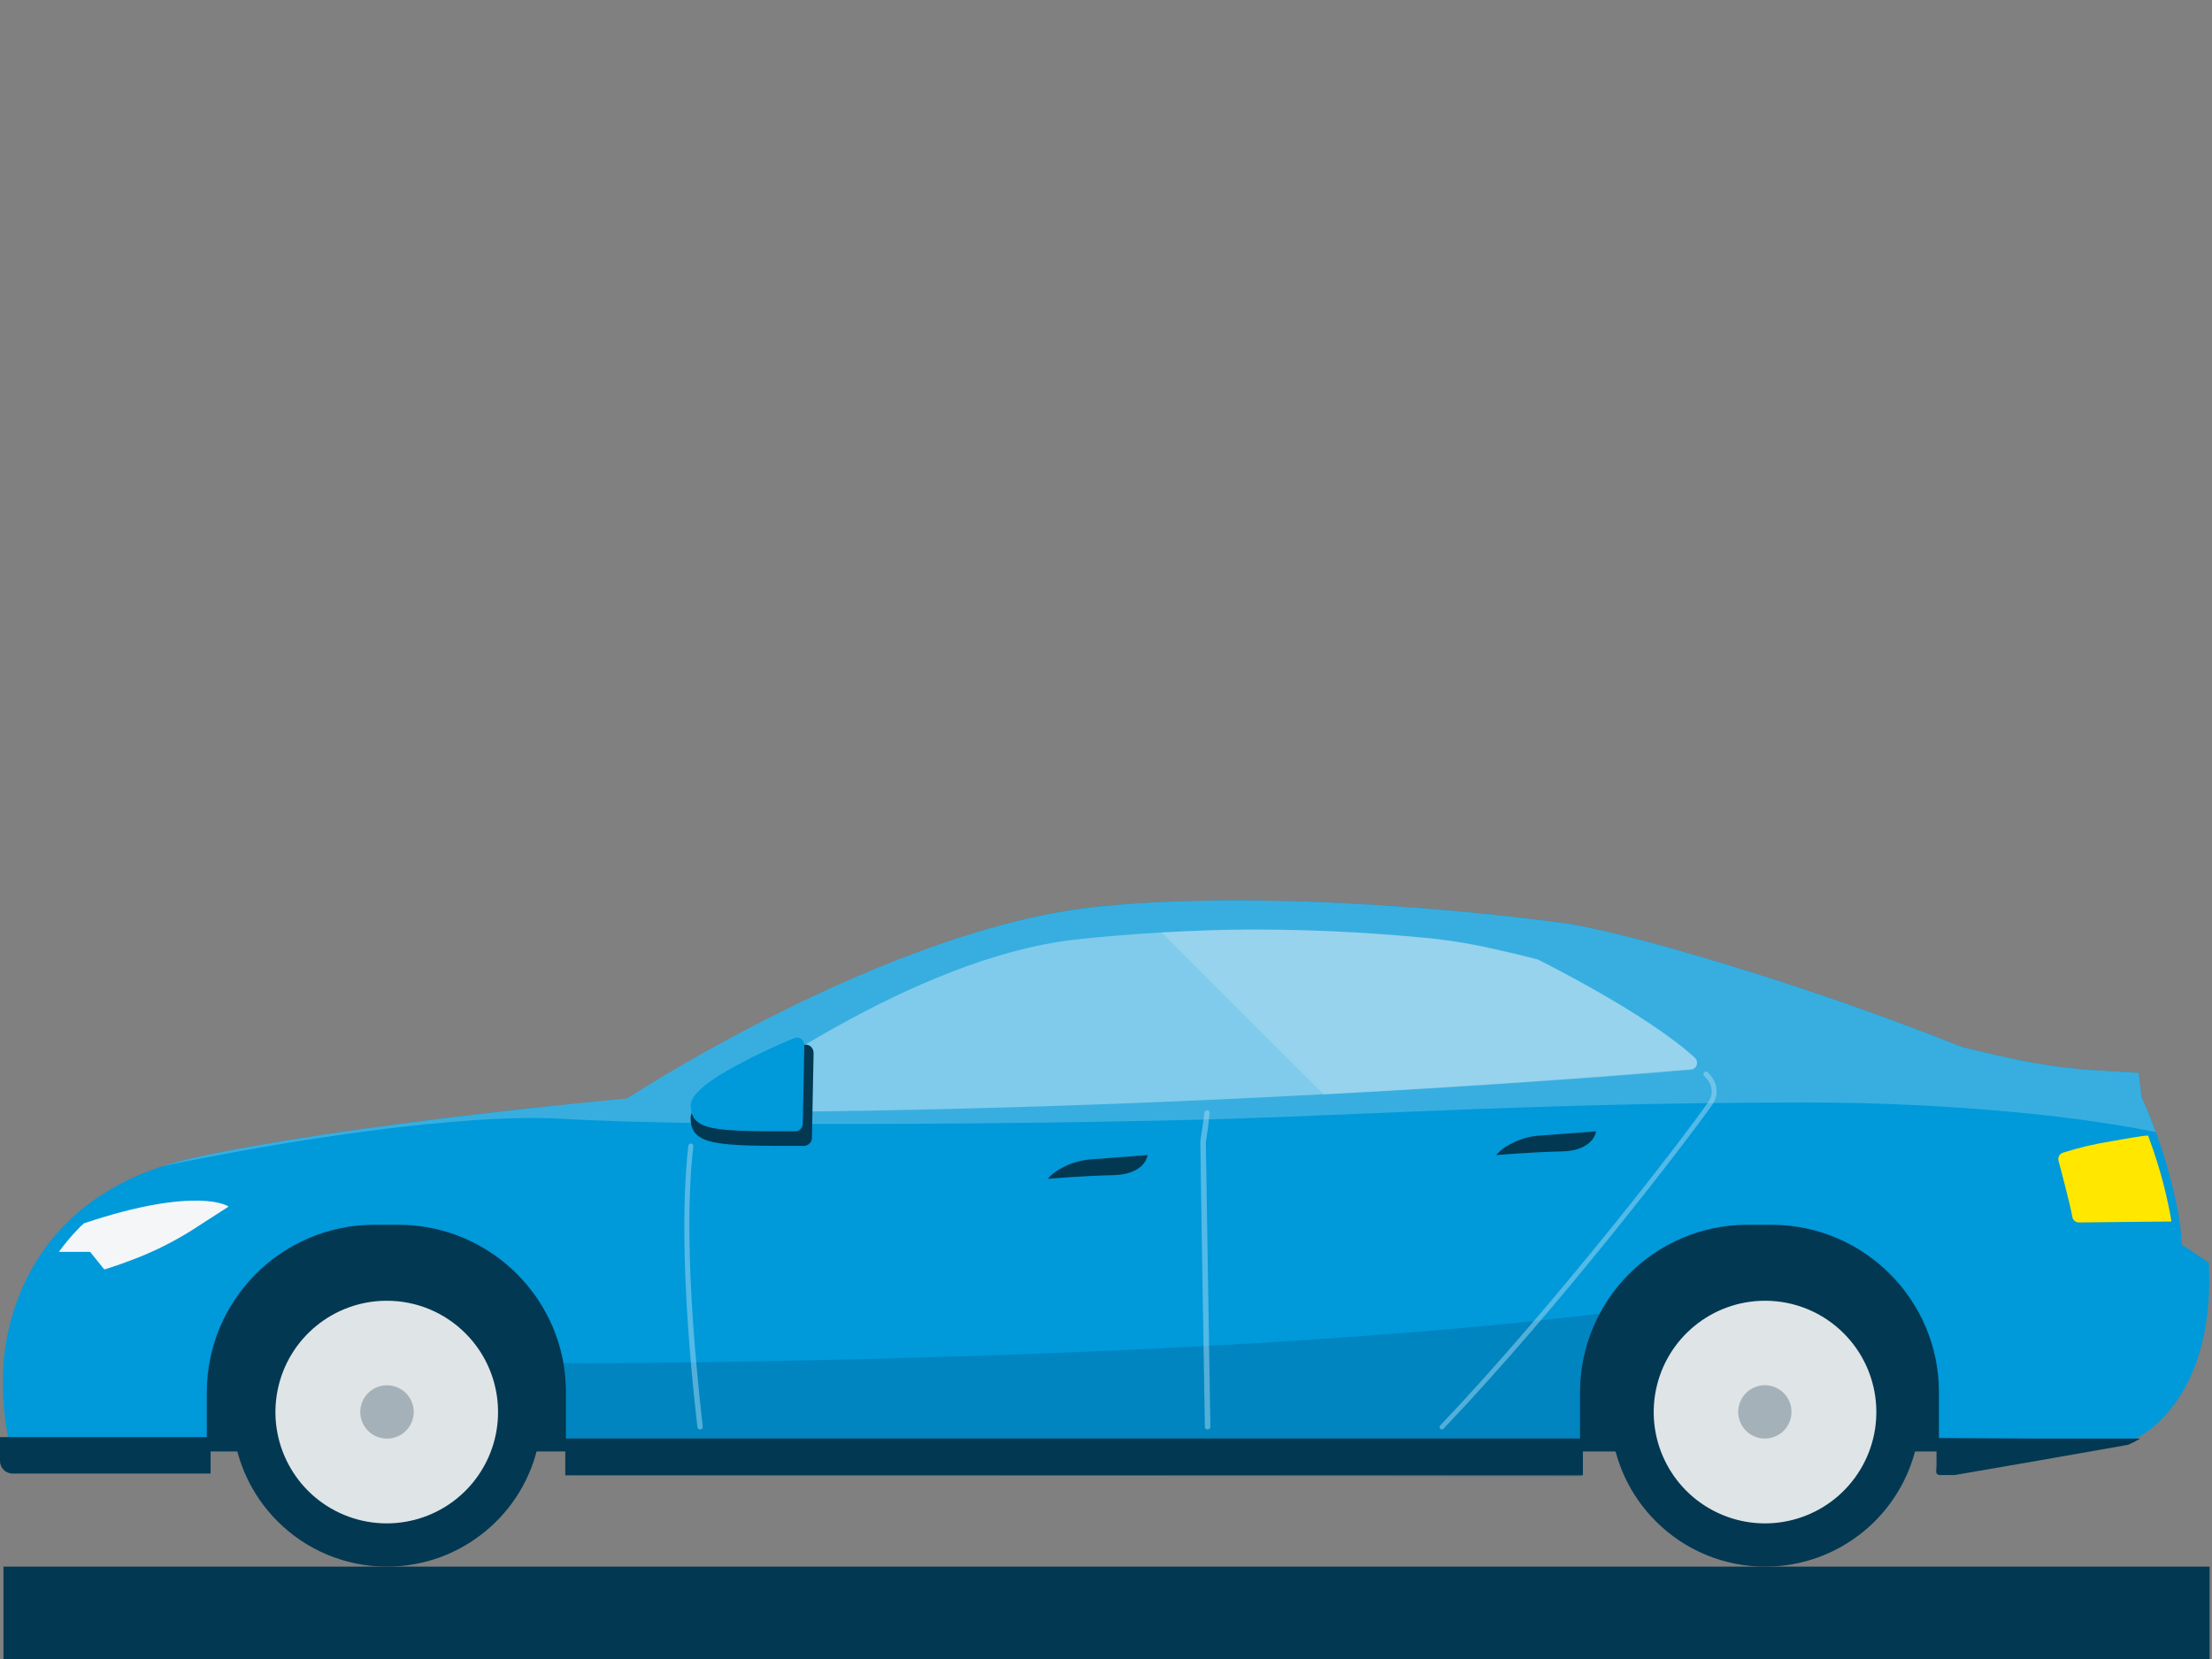 <?xml version="1.0" encoding="UTF-8"?>
<svg width="440px" height="330px" viewBox="0 0 440 330" version="1.1" xmlns="http://www.w3.org/2000/svg" xmlns:xlink="http://www.w3.org/1999/xlink">
    <rect x="0" y="0" width="440" height="330" fill="#808080" stroke="none"/>
    <title>Graphic elements / Icons / Rich icons / car</title>
    <g id="Graphic-elements-/-Icons-/-Rich-icons-/-car" stroke="none" stroke-width="1" fill="none" fill-rule="evenodd">
        <g id="Car" transform="translate(0, 179)" fill-rule="nonzero">
            <polygon id="Path" fill="#023852" points="439.528 151.29 220.11 151.29 0.691 151.29 0.691 141.952 0.691 132.625 220.11 132.625 439.528 132.625 439.528 141.952"></polygon>
            <polygon id="Path" fill="#023852" points="122.761 58.945 78.234 58.945 33.708 58.945 33.708 84.335 33.708 109.715 78.234 109.715 122.761 109.715 122.761 84.335"></polygon>
            <polygon id="Path" fill="#023852" points="395.594 58.945 351.067 58.945 306.53 58.945 306.53 84.335 306.53 109.715 351.067 109.715 395.594 109.715 395.594 84.335"></polygon>
            <path d="M439.364,72.178 L436.708,70.378 L434.009,68.579 C433.856,65.833 433.489,63.103 432.912,60.415 C431.383,53.111 429.054,45.998 425.966,39.205 L425.67,36.802 L425.374,34.41 L424.101,34.333 L415.18,33.796 C409.712,33.342 404.282,32.51 398.93,31.305 C393.981,30.207 390.316,29.275 390.316,29.275 C371.246,21.718 351.807,15.126 332.074,9.524 C319.06,5.914 312.477,4.817 312.477,4.817 C312.477,4.817 299.43,2.897 281.172,1.525 C262.914,0.154 239.476,-0.757 218.628,1.317 C197.781,3.391 174.343,12.959 156.085,22.011 C145.347,27.299 134.9,33.159 124.791,39.567 C124.791,39.567 110.823,40.752 92.993,42.87 C75.162,44.988 53.491,47.961 38.13,51.396 C22.768,54.83 13.288,62.544 7.78,70.993 C3.15,78.198 0.658,86.568 0.593,95.132 C0.525,99.875 1.026,104.608 2.085,109.232 C2.42,110.77 2.92,112.267 3.577,113.698 L22.406,113.698 L41.224,113.698 C41.224,113.281 41.158,112.853 41.136,112.425 C41.114,111.997 41.136,111.58 41.136,111.141 L41.136,97.886 C41.19,79.554 56.029,64.701 74.361,64.628 L79.321,64.628 C97.67,64.677 112.535,79.537 112.59,97.886 L112.59,111.174 C112.59,111.624 112.59,112.063 112.59,112.502 C112.59,112.941 112.59,113.369 112.491,113.807 L213.438,113.906 L314.386,114.016 C314.386,113.544 314.309,113.072 314.287,112.6 C314.265,112.129 314.287,111.657 314.287,111.174 L314.287,97.886 C314.341,79.571 329.153,64.725 347.468,64.628 L352.428,64.628 C370.776,64.677 385.638,79.538 385.686,97.886 L385.686,111.174 C385.686,111.668 385.686,112.151 385.686,112.633 C385.686,113.116 385.686,113.599 385.587,114.082 L388.714,114.082 L405.809,111.108 L422.894,108.124 C426.35,106.675 429.374,104.358 431.672,101.398 C435.973,96.153 440.099,87.166 439.364,72.178 Z" id="Path" fill="#0099DA"></path>
            <path d="M111.92,43.55 C126.931,44.439 153.056,44.647 178.952,44.549 C204.847,44.45 230.523,43.989 244.535,43.55 C258.547,43.111 275.082,42.299 294.01,41.597 C312.938,40.895 334.323,40.313 358.167,40.313 C373.87,40.261 389.564,41.044 405.184,42.661 C417.034,43.934 425,45.404 428.83,46.195 C428.413,45.097 427.974,44 427.502,42.793 C427.03,41.586 426.526,40.434 425.977,39.205 L425.681,36.813 L425.385,34.41 L424.112,34.333 L415.191,33.806 C409.723,33.353 404.293,32.521 398.941,31.316 C393.992,30.218 390.327,29.286 390.327,29.286 C371.259,21.724 351.82,15.132 332.085,9.535 C319.071,5.925 312.488,4.828 312.488,4.828 C312.488,4.828 299.441,2.908 281.183,1.536 C262.925,0.165 239.487,-0.746 218.639,1.328 C197.792,3.401 174.288,12.882 156.03,21.945 C145.293,27.235 134.847,33.096 124.736,39.501 C124.736,39.501 110.823,40.763 93.003,42.881 C75.184,44.999 53.502,47.972 38.141,51.406 C37.131,51.626 36.144,51.878 35.178,52.142 C34.212,52.405 33.28,52.679 32.358,52.976 C44.285,50.474 59.098,47.818 73.516,45.942 C87.934,44.066 101.727,42.958 111.92,43.55 Z" id="Path" fill="#38AEE0"></path>
            <path d="M112.052,92.104 C112.249,93.201 112.414,94.2 112.513,95.264 C112.624,96.358 112.679,97.456 112.677,98.556 L112.677,111.832 C112.677,112.282 112.677,112.721 112.677,113.16 C112.677,113.599 112.622,114.027 112.59,114.466 L213.537,114.565 L314.485,114.674 C314.441,114.199 314.408,113.727 314.386,113.259 C314.386,112.787 314.386,112.315 314.386,111.832 L314.386,98.523 C314.364,95.652 314.666,92.789 315.286,89.986 C315.88,87.296 316.868,84.708 318.215,82.305 C304.247,84.006 282.193,86.233 250.186,88.154 C218.179,90.074 176.296,91.654 122.695,92.17 C120.764,92.17 118.91,92.235 117.132,92.224 C115.355,92.213 113.665,92.17 112.052,92.104 Z" id="Path" fill="#003A5D" opacity="0.2"></path>
            <path d="M143.368,39.863 C150.965,34.389 158.883,29.373 167.079,24.842 C180.422,17.457 197.572,9.766 213.625,7.933 C218.782,7.341 224.916,6.836 231.181,6.474 C237.446,6.112 243.843,5.903 249.549,5.903 C257.318,5.903 264.241,6.178 269.969,6.507 C275.697,6.836 280.196,7.253 283.136,7.516 L284.08,7.593 L285.023,7.681 C289.295,8.161 293.534,8.894 297.719,9.875 C301.921,10.808 305.301,11.686 305.575,11.763 L305.707,11.763 L305.838,11.817 C306.277,12.037 311.72,14.747 318.248,18.489 C324.777,22.23 332.37,27.025 337.132,31.393 C337.327,31.566 337.461,31.796 337.516,32.051 C337.593,32.297 337.593,32.561 337.516,32.808 C337.43,33.053 337.278,33.269 337.077,33.433 C336.87,33.59 336.623,33.685 336.364,33.708 C335.914,33.708 313.179,35.771 278.078,37.833 C242.977,39.896 195.52,42.003 145.628,42.222 L144.158,42.222 C143.874,42.223 143.598,42.135 143.368,41.97 C143.141,41.798 142.972,41.561 142.885,41.29 C142.797,41.019 142.797,40.727 142.885,40.456 C142.984,40.215 143.152,40.009 143.368,39.863 Z" id="Path" fill="#80CBEB"></path>
            <g id="Group" opacity="0.2" transform="translate(230.424, 5.486)" fill="#F4F6F7">
                <path d="M106.697,25.972 C101.935,21.583 94.331,16.81 87.813,13.068 C81.296,9.327 75.842,6.584 75.403,6.397 L75.272,6.342 L75.14,6.342 C74.866,6.265 71.486,5.388 67.284,4.455 C63.099,3.473 58.86,2.741 54.589,2.26 L53.645,2.173 L52.668,2.03 C49.739,1.767 45.229,1.361 39.501,1.02 C33.774,0.68 26.85,0.417 19.081,0.417 C16.217,0.417 13.167,0.417 10.062,0.571 C6.957,0.724 3.764,0.812 0.614,0.988 L8.065,8.438 L15.504,15.877 L24.184,24.557 L32.918,33.236 C54.589,32.073 72.704,30.855 85.476,29.944 C98.248,29.033 105.666,28.342 105.918,28.32 C106.177,28.297 106.424,28.202 106.631,28.046 C106.832,27.882 106.984,27.665 107.07,27.42 C107.147,27.174 107.147,26.91 107.07,26.663 C107.025,26.398 106.894,26.155 106.697,25.972 L106.697,25.972 Z" id="Path"></path>
            </g>
            <path d="M76.962,132.625 C91.651,132.632 104.3,122.26 107.171,107.854 C110.042,93.447 102.336,79.019 88.766,73.394 C75.196,67.769 59.542,72.514 51.378,84.727 C43.215,96.939 44.816,113.218 55.203,123.606 C60.97,129.384 68.799,132.629 76.962,132.625 Z" id="Path" fill="#023852"></path>
            <path d="M76.962,79.738 C66.395,79.723 57.29,87.176 55.217,97.537 C53.145,107.899 58.683,118.281 68.442,122.332 C78.202,126.382 89.463,122.972 95.337,114.188 C101.21,105.404 100.059,93.694 92.587,86.222 C88.447,82.07 82.825,79.736 76.962,79.738 Z" id="Path" fill="#DFE4E6"></path>
            <path d="M351.122,132.625 C365.824,132.636 378.486,122.259 381.361,107.841 C384.237,93.423 376.525,78.982 362.944,73.352 C349.362,67.722 333.696,72.472 325.527,84.696 C317.359,96.92 318.965,113.212 329.364,123.606 C335.13,129.384 342.959,132.629 351.122,132.625 L351.122,132.625 Z" id="Path" fill="#023852"></path>
            <path d="M351.122,79.738 C340.555,79.723 331.45,87.176 329.378,97.537 C327.305,107.899 332.843,118.281 342.603,122.332 C352.362,126.382 363.624,122.972 369.497,114.188 C375.371,105.404 374.219,93.694 366.747,86.222 C362.608,82.07 356.985,79.736 351.122,79.738 Z" id="Path" fill="#DFE4E6"></path>
            <path d="M41.893,106.873 L-0,106.873 L-0,111.569 C-0.009,112.241 0.252,112.889 0.724,113.367 C1.196,113.846 1.841,114.115 2.513,114.115 L41.893,114.115 L41.893,106.873 Z" id="Path" fill="#023852"></path>
            <path d="M385.894,107.048 C385.71,107.048 385.533,107.119 385.4,107.246 C385.274,107.375 385.203,107.548 385.203,107.729 L385.203,111.47 C385.203,111.843 385.203,112.216 385.203,112.568 L385.137,113.665 C385.118,113.854 385.182,114.042 385.313,114.181 C385.441,114.324 385.625,114.404 385.817,114.4 L388.868,114.4 L405.985,111.437 L423.091,108.431 L423.146,108.431 L423.146,108.431 C423.267,108.431 423.563,108.277 424.013,108.069 C424.463,107.86 425.033,107.564 425.714,107.158 L405.799,107.158 L385.894,107.048 Z" id="Path" fill="#023852"></path>
            <polygon id="Path" fill="#023852" points="314.858 107.136 213.658 107.136 112.447 107.136 112.447 110.801 112.447 114.455 213.658 114.455 314.858 114.455 314.858 110.801"></polygon>
            <path d="M356.356,101.847 C356.356,99.318 354.57,97.141 352.089,96.649 C349.608,96.156 347.125,97.484 346.159,99.822 C345.192,102.159 346.012,104.853 348.116,106.256 C350.221,107.659 353.023,107.38 354.809,105.589 C355.802,104.597 356.358,103.251 356.356,101.847 Z" id="Path" fill="#A5B1B8"></path>
            <path d="M82.294,101.847 C82.291,100.438 81.727,99.088 80.726,98.095 C79.726,97.103 78.371,96.55 76.962,96.559 C74.035,96.559 71.662,98.931 71.662,101.858 C71.662,104.785 74.035,107.158 76.962,107.158 C78.375,107.167 79.733,106.611 80.734,105.614 C81.736,104.616 82.297,103.261 82.294,101.847 Z" id="Path" fill="#A5B1B8"></path>
            <path d="M11.708,70.016 L14.824,70.016 L17.929,70.016 L19.334,71.772 L20.749,73.516 C20.749,73.516 23.13,72.825 26.477,71.53 C30.455,70.025 34.276,68.136 37.888,65.89 L44.538,61.611 L45.481,61.007 C45.481,61.007 43.945,59.91 39.578,59.822 C35.211,59.735 28.024,60.536 16.711,64.332 C16.23,64.734 15.779,65.171 15.362,65.638 C14.045,67.012 12.824,68.475 11.708,70.016 L11.708,70.016 Z" id="Path" fill="#F4F6F7"></path>
            <path d="M161.165,29.077 C160.713,28.766 160.134,28.709 159.629,28.924 C154.743,30.931 149.98,33.225 145.365,35.793 C140.855,38.415 137.377,41.147 137.377,43.342 C137.377,46.14 138.682,47.544 142.15,48.246 C145.617,48.949 151.235,48.938 159.881,48.938 C160.759,48.932 161.476,48.235 161.505,47.358 L161.67,38.898 L161.834,30.449 C161.835,30.178 161.771,29.911 161.648,29.67 C161.54,29.434 161.374,29.23 161.165,29.077 L161.165,29.077 Z" id="Path" fill="#023852"></path>
            <path d="M159.377,27.651 C159.169,27.514 158.932,27.428 158.685,27.399 C158.435,27.374 158.182,27.412 157.95,27.508 C153.441,29.371 149.044,31.496 144.783,33.872 C140.613,36.286 137.399,38.81 137.399,40.851 C137.399,43.44 138.605,44.735 141.788,45.383 C144.97,46.03 150.193,46.03 158.181,46.03 C158.996,46.024 159.66,45.374 159.684,44.56 L159.837,36.736 L159.991,28.924 C159.992,28.673 159.936,28.425 159.826,28.2 C159.72,27.985 159.566,27.797 159.377,27.651 Z" id="Path" fill="#0099DA"></path>
            <path d="M305.707,46.93 C303.499,47.175 301.378,47.926 299.507,49.124 C298.795,49.573 298.154,50.128 297.609,50.77 C297.609,50.77 299.299,50.616 301.79,50.452 C304.28,50.287 307.55,50.101 310.71,50.035 C313.87,49.969 315.571,48.938 316.471,47.983 C316.989,47.447 317.339,46.772 317.48,46.041 L311.599,46.491 L305.707,46.93 Z" id="Path" fill="#023852"></path>
            <path d="M216.511,51.659 C214.303,51.906 212.182,52.657 210.311,53.853 C209.598,54.297 208.957,54.849 208.413,55.488 C208.413,55.488 210.114,55.335 212.594,55.17 C215.073,55.005 218.354,54.83 221.514,54.753 C224.674,54.676 226.375,53.656 227.275,52.701 C227.793,52.165 228.143,51.491 228.284,50.759 L222.403,51.209 L216.511,51.659 Z" id="Path" fill="#023852"></path>
            <g id="Group" opacity="0.5" transform="translate(285.287, 34.015)" fill="#A6DAF1">
                <path d="M1.58,71.322 C1.518,71.332 1.455,71.332 1.394,71.322 C1.334,71.293 1.278,71.256 1.229,71.212 C1.135,71.119 1.08,70.993 1.075,70.861 C1.074,70.729 1.126,70.603 1.218,70.51 C12.805,58.319 24.952,43.89 34.805,31.733 C44.658,19.575 52.197,9.524 54.556,6.145 C55.508,4.781 55.409,2.943 54.314,1.69 L53.996,1.328 L53.678,0.966 C53.59,0.867 53.546,0.736 53.557,0.603 C53.568,0.474 53.627,0.352 53.722,0.263 C53.823,0.178 53.952,0.135 54.084,0.143 C54.218,0.149 54.344,0.208 54.435,0.307 L54.753,0.669 L55.06,1.031 C55.726,1.812 56.112,2.793 56.158,3.818 C56.216,4.851 55.922,5.872 55.324,6.715 C52.943,10.106 45.383,20.135 35.518,32.358 C25.654,44.582 13.474,58.989 1.876,71.146 C1.827,71.19 1.771,71.227 1.712,71.256 C1.672,71.285 1.627,71.308 1.58,71.322 L1.58,71.322 Z" id="Path"></path>
            </g>
            <g id="Group" opacity="0.5" transform="translate(238.105, 41.696)" fill="#A6DAF1">
                <path d="M2.063,63.641 C1.932,63.639 1.807,63.588 1.712,63.498 C1.62,63.404 1.569,63.278 1.569,63.147 L1.097,35.112 L0.658,7.066 C0.658,6.946 0.658,6.825 0.658,6.693 C0.658,6.562 0.658,6.441 0.658,6.32 L1.086,3.445 L1.503,0.571 C1.524,0.44 1.595,0.322 1.701,0.241 C1.806,0.158 1.941,0.122 2.074,0.143 C2.204,0.166 2.321,0.236 2.403,0.34 C2.482,0.447 2.514,0.582 2.491,0.713 L2.195,3.555 L1.767,6.43 L1.767,6.726 L1.767,7.022 L2.205,35.068 L2.655,63.114 C2.655,63.245 2.604,63.371 2.513,63.465 C2.421,63.562 2.295,63.617 2.162,63.619 L2.162,63.619 L2.063,63.641 Z" id="Path"></path>
            </g>
            <g id="Group" opacity="0.5" transform="translate(136.06, 48.279)" fill="#A6DAF1">
                <path d="M3.171,57.057 C3.05,57.057 2.934,57.015 2.842,56.937 C2.752,56.853 2.693,56.74 2.677,56.618 C2.677,56.443 1.58,47.84 0.801,36.583 C0.022,25.325 -0.406,11.4 0.867,0.625 C0.882,0.495 0.949,0.376 1.053,0.296 C1.156,0.216 1.285,0.177 1.415,0.187 C1.548,0.205 1.669,0.272 1.756,0.373 C1.839,0.478 1.875,0.613 1.854,0.746 C0.603,11.466 1.042,25.314 1.854,36.528 C2.666,47.742 3.709,56.278 3.731,56.498 C3.744,56.627 3.709,56.756 3.632,56.86 C3.546,56.964 3.425,57.034 3.292,57.057 L3.226,57.057 L3.171,57.057 Z" id="Path"></path>
            </g>
            <path d="M431.924,63.893 C431.595,61.918 431.101,59.504 430.366,56.607 C429.631,53.711 428.621,50.485 427.294,46.897 L427.063,46.897 L426.833,46.897 C426.592,46.897 423.541,47.358 420.074,47.994 C416.757,48.513 413.485,49.288 410.286,50.309 C409.977,50.425 409.723,50.652 409.573,50.946 C409.414,51.242 409.378,51.589 409.474,51.911 C409.474,51.911 410.078,54.106 410.714,56.64 C411.351,59.175 412.031,61.874 412.206,63.026 C412.257,63.341 412.416,63.629 412.656,63.838 C412.9,64.05 413.211,64.167 413.534,64.168 L413.534,64.168 L422.608,64.069 L431.694,63.981 L431.803,63.981 L431.924,63.893 Z" id="Path" fill="#FFE700"></path>
        </g>
    </g>
</svg>